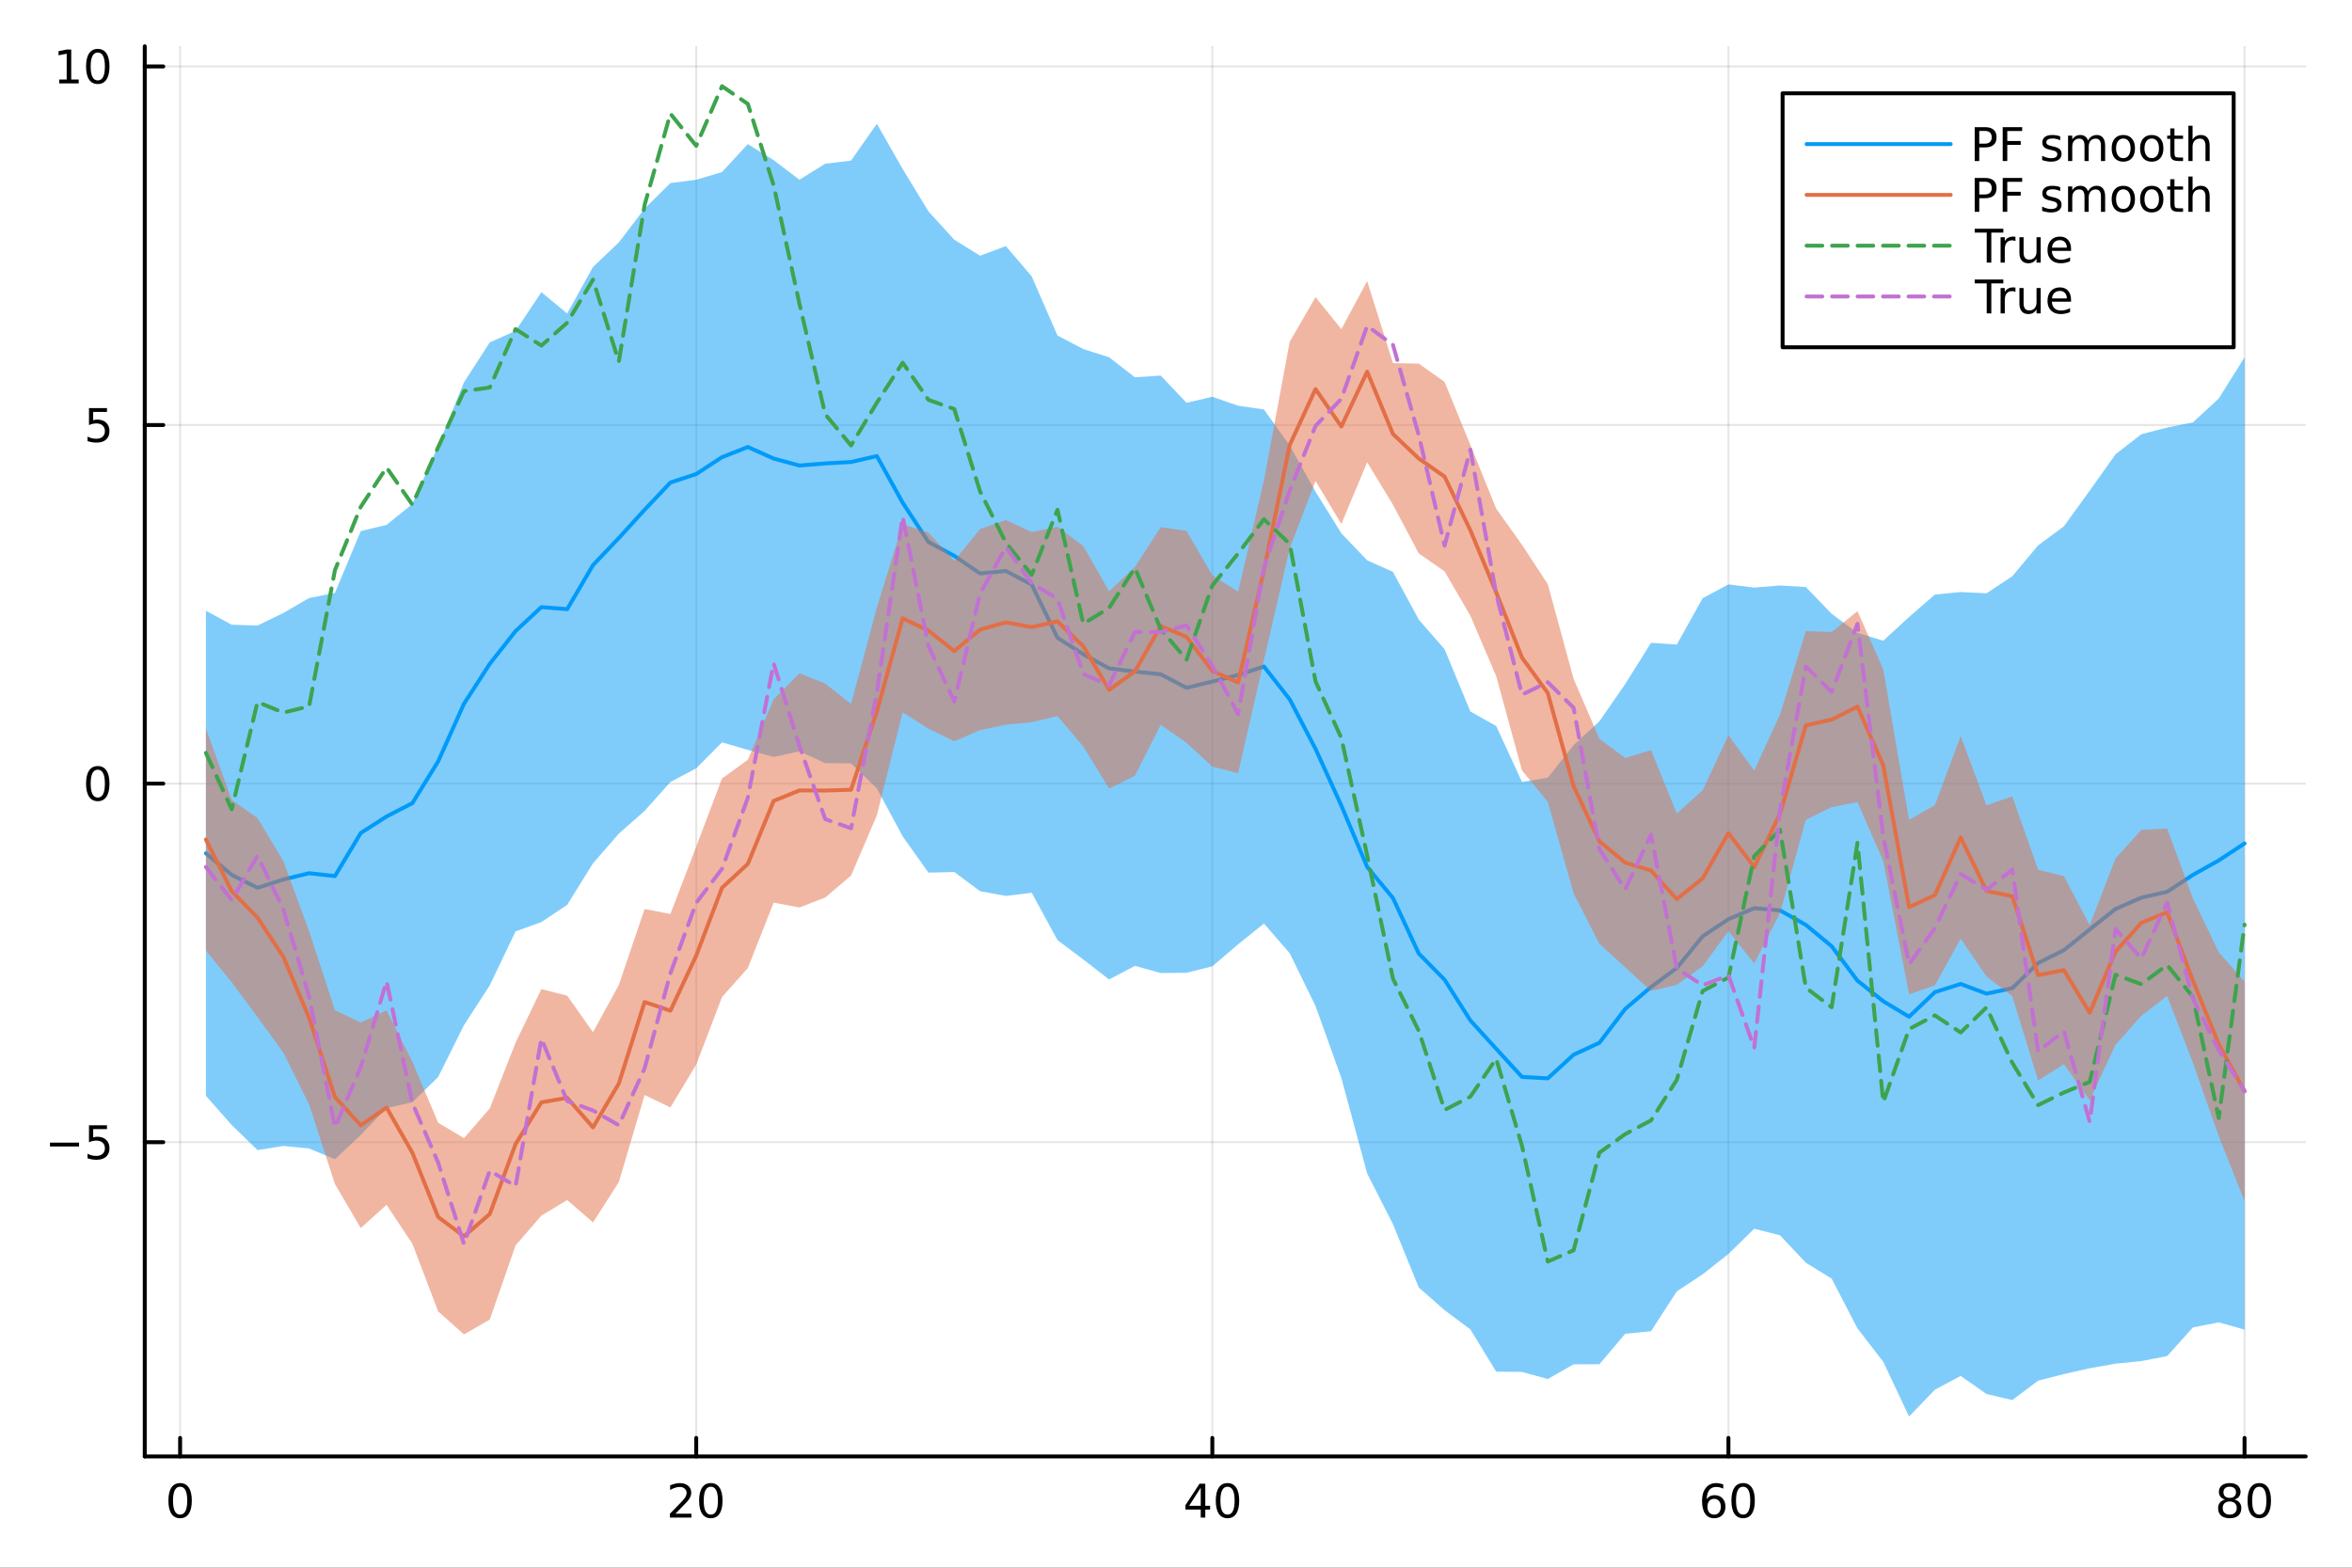 <?xml version="1.0" encoding="utf-8"?>
<svg xmlns="http://www.w3.org/2000/svg" xmlns:xlink="http://www.w3.org/1999/xlink" width="600" height="400" viewBox="0 0 2400 1600">
<rect x="0" y="0" width="2400" height="1600" fill="#333333" stroke="none"/>
<defs>
  <clipPath id="clip170">
    <rect x="0" y="0" width="2400" height="1600"/>
  </clipPath>
</defs>
<path clip-path="url(#clip170)" d="M0 1600 L2400 1600 L2400 0 L0 0  Z" fill="#ffffff" fill-rule="evenodd" fill-opacity="1"/>
<defs>
  <clipPath id="clip171">
    <rect x="480" y="0" width="1681" height="1600"/>
  </clipPath>
</defs>
<path clip-path="url(#clip170)" d="M147.709 1486.45 L2352.76 1486.45 L2352.76 47.244 L147.709 47.244  Z" fill="#ffffff" fill-rule="evenodd" fill-opacity="1"/>
<defs>
  <clipPath id="clip172">
    <rect x="147" y="47" width="2206" height="1440"/>
  </clipPath>
</defs>
<polyline clip-path="url(#clip172)" style="stroke:#000000; stroke-linecap:round; stroke-linejoin:round; stroke-width:2; stroke-opacity:0.1; fill:none" points="183.784,1486.45 183.784,47.244 "/>
<polyline clip-path="url(#clip172)" style="stroke:#000000; stroke-linecap:round; stroke-linejoin:round; stroke-width:2; stroke-opacity:0.1; fill:none" points="710.425,1486.45 710.425,47.244 "/>
<polyline clip-path="url(#clip172)" style="stroke:#000000; stroke-linecap:round; stroke-linejoin:round; stroke-width:2; stroke-opacity:0.1; fill:none" points="1237.07,1486.45 1237.07,47.244 "/>
<polyline clip-path="url(#clip172)" style="stroke:#000000; stroke-linecap:round; stroke-linejoin:round; stroke-width:2; stroke-opacity:0.1; fill:none" points="1763.71,1486.45 1763.71,47.244 "/>
<polyline clip-path="url(#clip172)" style="stroke:#000000; stroke-linecap:round; stroke-linejoin:round; stroke-width:2; stroke-opacity:0.1; fill:none" points="2290.35,1486.45 2290.35,47.244 "/>
<polyline clip-path="url(#clip170)" style="stroke:#000000; stroke-linecap:round; stroke-linejoin:round; stroke-width:4; stroke-opacity:1; fill:none" points="147.709,1486.45 2352.76,1486.45 "/>
<polyline clip-path="url(#clip170)" style="stroke:#000000; stroke-linecap:round; stroke-linejoin:round; stroke-width:4; stroke-opacity:1; fill:none" points="183.784,1486.45 183.784,1467.55 "/>
<polyline clip-path="url(#clip170)" style="stroke:#000000; stroke-linecap:round; stroke-linejoin:round; stroke-width:4; stroke-opacity:1; fill:none" points="710.425,1486.45 710.425,1467.55 "/>
<polyline clip-path="url(#clip170)" style="stroke:#000000; stroke-linecap:round; stroke-linejoin:round; stroke-width:4; stroke-opacity:1; fill:none" points="1237.07,1486.45 1237.07,1467.55 "/>
<polyline clip-path="url(#clip170)" style="stroke:#000000; stroke-linecap:round; stroke-linejoin:round; stroke-width:4; stroke-opacity:1; fill:none" points="1763.71,1486.45 1763.71,1467.55 "/>
<polyline clip-path="url(#clip170)" style="stroke:#000000; stroke-linecap:round; stroke-linejoin:round; stroke-width:4; stroke-opacity:1; fill:none" points="2290.35,1486.45 2290.35,1467.55 "/>
<path clip-path="url(#clip170)" d="M183.784 1517.37 Q180.173 1517.37 178.345 1520.93 Q176.539 1524.47 176.539 1531.6 Q176.539 1538.71 178.345 1542.27 Q180.173 1545.82 183.784 1545.82 Q187.419 1545.82 189.224 1542.27 Q191.053 1538.71 191.053 1531.6 Q191.053 1524.47 189.224 1520.93 Q187.419 1517.37 183.784 1517.37 M183.784 1513.66 Q189.594 1513.66 192.65 1518.27 Q195.729 1522.85 195.729 1531.6 Q195.729 1540.33 192.65 1544.94 Q189.594 1549.52 183.784 1549.52 Q177.974 1549.52 174.895 1544.94 Q171.84 1540.33 171.84 1531.6 Q171.84 1522.85 174.895 1518.27 Q177.974 1513.66 183.784 1513.66 Z" fill="#000000" fill-rule="nonzero" fill-opacity="1" /><path clip-path="url(#clip170)" d="M689.199 1544.91 L705.518 1544.91 L705.518 1548.85 L683.574 1548.85 L683.574 1544.91 Q686.236 1542.16 690.819 1537.53 Q695.426 1532.88 696.606 1531.53 Q698.851 1529.01 699.731 1527.27 Q700.634 1525.51 700.634 1523.82 Q700.634 1521.07 698.689 1519.33 Q696.768 1517.6 693.666 1517.6 Q691.467 1517.6 689.014 1518.36 Q686.583 1519.13 683.805 1520.68 L683.805 1515.95 Q686.629 1514.82 689.083 1514.24 Q691.537 1513.66 693.574 1513.66 Q698.944 1513.66 702.138 1516.35 Q705.333 1519.03 705.333 1523.52 Q705.333 1525.65 704.523 1527.57 Q703.736 1529.47 701.629 1532.07 Q701.051 1532.74 697.949 1535.95 Q694.847 1539.15 689.199 1544.91 Z" fill="#000000" fill-rule="nonzero" fill-opacity="1" /><path clip-path="url(#clip170)" d="M725.333 1517.37 Q721.722 1517.37 719.893 1520.93 Q718.087 1524.47 718.087 1531.6 Q718.087 1538.71 719.893 1542.27 Q721.722 1545.82 725.333 1545.82 Q728.967 1545.82 730.773 1542.27 Q732.601 1538.71 732.601 1531.6 Q732.601 1524.47 730.773 1520.93 Q728.967 1517.37 725.333 1517.37 M725.333 1513.66 Q731.143 1513.66 734.198 1518.27 Q737.277 1522.85 737.277 1531.6 Q737.277 1540.33 734.198 1544.94 Q731.143 1549.52 725.333 1549.52 Q719.523 1549.52 716.444 1544.94 Q713.388 1540.33 713.388 1531.6 Q713.388 1522.85 716.444 1518.27 Q719.523 1513.66 725.333 1513.66 Z" fill="#000000" fill-rule="nonzero" fill-opacity="1" /><path clip-path="url(#clip170)" d="M1225.24 1518.36 L1213.43 1536.81 L1225.24 1536.81 L1225.24 1518.36 M1224.01 1514.29 L1229.89 1514.29 L1229.89 1536.81 L1234.82 1536.81 L1234.82 1540.7 L1229.89 1540.7 L1229.89 1548.85 L1225.24 1548.85 L1225.24 1540.7 L1209.64 1540.7 L1209.64 1536.19 L1224.01 1514.29 Z" fill="#000000" fill-rule="nonzero" fill-opacity="1" /><path clip-path="url(#clip170)" d="M1252.55 1517.37 Q1248.94 1517.37 1247.11 1520.93 Q1245.31 1524.47 1245.31 1531.6 Q1245.31 1538.71 1247.11 1542.27 Q1248.94 1545.82 1252.55 1545.82 Q1256.19 1545.82 1257.99 1542.27 Q1259.82 1538.71 1259.82 1531.6 Q1259.82 1524.47 1257.99 1520.93 Q1256.19 1517.37 1252.55 1517.37 M1252.55 1513.66 Q1258.36 1513.66 1261.42 1518.27 Q1264.5 1522.85 1264.5 1531.6 Q1264.5 1540.33 1261.42 1544.94 Q1258.36 1549.52 1252.55 1549.52 Q1246.74 1549.52 1243.66 1544.94 Q1240.61 1540.33 1240.61 1531.6 Q1240.61 1522.85 1243.66 1518.27 Q1246.74 1513.66 1252.55 1513.66 Z" fill="#000000" fill-rule="nonzero" fill-opacity="1" /><path clip-path="url(#clip170)" d="M1749.11 1529.7 Q1745.96 1529.7 1744.11 1531.86 Q1742.28 1534.01 1742.28 1537.76 Q1742.28 1541.49 1744.11 1543.66 Q1745.96 1545.82 1749.11 1545.82 Q1752.26 1545.82 1754.09 1543.66 Q1755.94 1541.49 1755.94 1537.76 Q1755.94 1534.01 1754.09 1531.86 Q1752.26 1529.7 1749.11 1529.7 M1758.4 1515.05 L1758.4 1519.31 Q1756.64 1518.48 1754.83 1518.04 Q1753.05 1517.6 1751.29 1517.6 Q1746.66 1517.6 1744.21 1520.72 Q1741.78 1523.85 1741.43 1530.17 Q1742.79 1528.15 1744.85 1527.09 Q1746.91 1526 1749.39 1526 Q1754.6 1526 1757.61 1529.17 Q1760.64 1532.32 1760.64 1537.76 Q1760.64 1543.08 1757.49 1546.3 Q1754.34 1549.52 1749.11 1549.52 Q1743.12 1549.52 1739.95 1544.94 Q1736.78 1540.33 1736.78 1531.6 Q1736.78 1523.41 1740.66 1518.55 Q1744.55 1513.66 1751.1 1513.66 Q1752.86 1513.66 1754.65 1514.01 Q1756.45 1514.36 1758.4 1515.05 Z" fill="#000000" fill-rule="nonzero" fill-opacity="1" /><path clip-path="url(#clip170)" d="M1778.7 1517.37 Q1775.09 1517.37 1773.26 1520.93 Q1771.45 1524.47 1771.45 1531.6 Q1771.45 1538.71 1773.26 1542.27 Q1775.09 1545.82 1778.7 1545.82 Q1782.33 1545.82 1784.14 1542.27 Q1785.96 1538.71 1785.96 1531.6 Q1785.96 1524.47 1784.14 1520.93 Q1782.33 1517.37 1778.7 1517.37 M1778.7 1513.66 Q1784.51 1513.66 1787.56 1518.27 Q1790.64 1522.85 1790.64 1531.6 Q1790.64 1540.33 1787.56 1544.94 Q1784.51 1549.52 1778.7 1549.52 Q1772.89 1549.52 1769.81 1544.94 Q1766.75 1540.33 1766.75 1531.6 Q1766.75 1522.85 1769.81 1518.27 Q1772.89 1513.66 1778.7 1513.66 Z" fill="#000000" fill-rule="nonzero" fill-opacity="1" /><path clip-path="url(#clip170)" d="M2275.22 1532.44 Q2271.89 1532.44 2269.97 1534.22 Q2268.07 1536 2268.07 1539.13 Q2268.07 1542.25 2269.97 1544.03 Q2271.89 1545.82 2275.22 1545.82 Q2278.56 1545.82 2280.48 1544.03 Q2282.4 1542.23 2282.4 1539.13 Q2282.4 1536 2280.48 1534.22 Q2278.58 1532.44 2275.22 1532.44 M2270.55 1530.45 Q2267.54 1529.7 2265.85 1527.64 Q2264.18 1525.58 2264.18 1522.62 Q2264.18 1518.48 2267.12 1516.07 Q2270.08 1513.66 2275.22 1513.66 Q2280.38 1513.66 2283.32 1516.07 Q2286.26 1518.48 2286.26 1522.62 Q2286.26 1525.58 2284.57 1527.64 Q2282.91 1529.7 2279.92 1530.45 Q2283.3 1531.23 2285.18 1533.52 Q2287.07 1535.82 2287.07 1539.13 Q2287.07 1544.15 2283.99 1546.83 Q2280.94 1549.52 2275.22 1549.52 Q2269.5 1549.52 2266.43 1546.83 Q2263.37 1544.15 2263.37 1539.13 Q2263.37 1535.82 2265.27 1533.52 Q2267.17 1531.23 2270.55 1530.45 M2268.83 1523.06 Q2268.83 1525.75 2270.5 1527.25 Q2272.19 1528.76 2275.22 1528.76 Q2278.23 1528.76 2279.92 1527.25 Q2281.63 1525.75 2281.63 1523.06 Q2281.63 1520.38 2279.92 1518.87 Q2278.23 1517.37 2275.22 1517.37 Q2272.19 1517.37 2270.5 1518.87 Q2268.83 1520.38 2268.83 1523.06 Z" fill="#000000" fill-rule="nonzero" fill-opacity="1" /><path clip-path="url(#clip170)" d="M2305.38 1517.37 Q2301.77 1517.37 2299.94 1520.93 Q2298.14 1524.47 2298.14 1531.6 Q2298.14 1538.71 2299.94 1542.27 Q2301.77 1545.82 2305.38 1545.82 Q2309.02 1545.82 2310.82 1542.27 Q2312.65 1538.71 2312.65 1531.6 Q2312.65 1524.47 2310.82 1520.93 Q2309.02 1517.37 2305.38 1517.37 M2305.38 1513.66 Q2311.19 1513.66 2314.25 1518.27 Q2317.33 1522.85 2317.33 1531.6 Q2317.33 1540.33 2314.25 1544.94 Q2311.19 1549.52 2305.38 1549.52 Q2299.57 1549.52 2296.49 1544.94 Q2293.44 1540.33 2293.44 1531.6 Q2293.44 1522.85 2296.49 1518.27 Q2299.57 1513.66 2305.38 1513.66 Z" fill="#000000" fill-rule="nonzero" fill-opacity="1" /><polyline clip-path="url(#clip172)" style="stroke:#000000; stroke-linecap:round; stroke-linejoin:round; stroke-width:2; stroke-opacity:0.1; fill:none" points="147.709,1165.73 2352.76,1165.73 "/>
<polyline clip-path="url(#clip172)" style="stroke:#000000; stroke-linecap:round; stroke-linejoin:round; stroke-width:2; stroke-opacity:0.1; fill:none" points="147.709,799.757 2352.76,799.757 "/>
<polyline clip-path="url(#clip172)" style="stroke:#000000; stroke-linecap:round; stroke-linejoin:round; stroke-width:2; stroke-opacity:0.1; fill:none" points="147.709,433.787 2352.76,433.787 "/>
<polyline clip-path="url(#clip172)" style="stroke:#000000; stroke-linecap:round; stroke-linejoin:round; stroke-width:2; stroke-opacity:0.1; fill:none" points="147.709,67.817 2352.76,67.817 "/>
<polyline clip-path="url(#clip170)" style="stroke:#000000; stroke-linecap:round; stroke-linejoin:round; stroke-width:4; stroke-opacity:1; fill:none" points="147.709,1486.45 147.709,47.244 "/>
<polyline clip-path="url(#clip170)" style="stroke:#000000; stroke-linecap:round; stroke-linejoin:round; stroke-width:4; stroke-opacity:1; fill:none" points="147.709,1165.73 166.607,1165.73 "/>
<polyline clip-path="url(#clip170)" style="stroke:#000000; stroke-linecap:round; stroke-linejoin:round; stroke-width:4; stroke-opacity:1; fill:none" points="147.709,799.757 166.607,799.757 "/>
<polyline clip-path="url(#clip170)" style="stroke:#000000; stroke-linecap:round; stroke-linejoin:round; stroke-width:4; stroke-opacity:1; fill:none" points="147.709,433.787 166.607,433.787 "/>
<polyline clip-path="url(#clip170)" style="stroke:#000000; stroke-linecap:round; stroke-linejoin:round; stroke-width:4; stroke-opacity:1; fill:none" points="147.709,67.817 166.607,67.817 "/>
<path clip-path="url(#clip170)" d="M50.992 1166.18 L80.668 1166.18 L80.668 1170.11 L50.992 1170.11 L50.992 1166.18 Z" fill="#000000" fill-rule="nonzero" fill-opacity="1" /><path clip-path="url(#clip170)" d="M90.807 1148.45 L109.163 1148.45 L109.163 1152.38 L95.089 1152.38 L95.089 1160.85 Q96.108 1160.51 97.126 1160.35 Q98.145 1160.16 99.163 1160.16 Q104.95 1160.16 108.33 1163.33 Q111.709 1166.5 111.709 1171.92 Q111.709 1177.5 108.237 1180.6 Q104.765 1183.68 98.446 1183.68 Q96.27 1183.68 94.001 1183.31 Q91.756 1182.94 89.348 1182.2 L89.348 1177.5 Q91.432 1178.63 93.654 1179.19 Q95.876 1179.74 98.353 1179.74 Q102.358 1179.74 104.696 1177.64 Q107.033 1175.53 107.033 1171.92 Q107.033 1168.31 104.696 1166.2 Q102.358 1164.1 98.353 1164.1 Q96.478 1164.1 94.603 1164.51 Q92.751 1164.93 90.807 1165.81 L90.807 1148.45 Z" fill="#000000" fill-rule="nonzero" fill-opacity="1" /><path clip-path="url(#clip170)" d="M99.765 785.556 Q96.154 785.556 94.325 789.12 Q92.52 792.662 92.52 799.792 Q92.52 806.898 94.325 810.463 Q96.154 814.005 99.765 814.005 Q103.399 814.005 105.205 810.463 Q107.033 806.898 107.033 799.792 Q107.033 792.662 105.205 789.12 Q103.399 785.556 99.765 785.556 M99.765 781.852 Q105.575 781.852 108.631 786.458 Q111.709 791.042 111.709 799.792 Q111.709 808.518 108.631 813.125 Q105.575 817.708 99.765 817.708 Q93.955 817.708 90.876 813.125 Q87.821 808.518 87.821 799.792 Q87.821 791.042 90.876 786.458 Q93.955 781.852 99.765 781.852 Z" fill="#000000" fill-rule="nonzero" fill-opacity="1" /><path clip-path="url(#clip170)" d="M90.807 416.507 L109.163 416.507 L109.163 420.442 L95.089 420.442 L95.089 428.914 Q96.108 428.567 97.126 428.405 Q98.145 428.22 99.163 428.22 Q104.95 428.22 108.33 431.391 Q111.709 434.562 111.709 439.979 Q111.709 445.558 108.237 448.659 Q104.765 451.738 98.446 451.738 Q96.27 451.738 94.001 451.368 Q91.756 450.997 89.348 450.257 L89.348 445.558 Q91.432 446.692 93.654 447.247 Q95.876 447.803 98.353 447.803 Q102.358 447.803 104.696 445.696 Q107.033 443.59 107.033 439.979 Q107.033 436.368 104.696 434.261 Q102.358 432.155 98.353 432.155 Q96.478 432.155 94.603 432.572 Q92.751 432.988 90.807 433.868 L90.807 416.507 Z" fill="#000000" fill-rule="nonzero" fill-opacity="1" /><path clip-path="url(#clip170)" d="M60.413 81.162 L68.052 81.162 L68.052 54.796 L59.742 56.462 L59.742 52.203 L68.006 50.537 L72.682 50.537 L72.682 81.162 L80.321 81.162 L80.321 85.097 L60.413 85.097 L60.413 81.162 Z" fill="#000000" fill-rule="nonzero" fill-opacity="1" /><path clip-path="url(#clip170)" d="M99.765 53.615 Q96.154 53.615 94.325 57.18 Q92.52 60.722 92.52 67.851 Q92.52 74.958 94.325 78.523 Q96.154 82.064 99.765 82.064 Q103.399 82.064 105.205 78.523 Q107.033 74.958 107.033 67.851 Q107.033 60.722 105.205 57.18 Q103.399 53.615 99.765 53.615 M99.765 49.912 Q105.575 49.912 108.631 54.518 Q111.709 59.101 111.709 67.851 Q111.709 76.578 108.631 81.185 Q105.575 85.768 99.765 85.768 Q93.955 85.768 90.876 81.185 Q87.821 76.578 87.821 67.851 Q87.821 59.101 90.876 54.518 Q93.955 49.912 99.765 49.912 Z" fill="#000000" fill-rule="nonzero" fill-opacity="1" /><path clip-path="url(#clip172)" d="M210.116 1118.42 L236.448 1148.24 L262.78 1173.8 L289.113 1169.6 L315.445 1172.14 L341.777 1183.18 L368.109 1158.35 L394.441 1130.93 L420.773 1125.02 L447.105 1099.2 L473.437 1046.33 L499.769 1005.61 L526.101 950.554 L552.433 941.087 L578.765 923.491 L605.097 881.084 L631.429 850.856 L657.761 827.619 L684.093 798.141 L710.425 784.12 L736.758 757.67 L763.09 765.349 L789.422 772.566 L815.754 766.826 L842.086 778.881 L868.418 779.131 L894.75 804.615 L921.082 853.634 L947.414 890.625 L973.746 889.985 L1000.08 909.569 L1026.41 914.383 L1052.74 911.16 L1079.07 959.459 L1105.41 979.293 L1131.74 999.661 L1158.07 985.784 L1184.4 993.071 L1210.73 992.855 L1237.07 986.246 L1263.4 963.741 L1289.73 942.573 L1316.06 972.877 L1342.39 1026.82 L1368.73 1100.23 L1395.06 1197.66 L1421.39 1249.4 L1447.72 1314.02 L1474.06 1337.18 L1500.39 1356.81 L1526.72 1399.89 L1553.05 1400.21 L1579.38 1407.44 L1605.72 1392.45 L1632.05 1392.33 L1658.38 1361.25 L1684.71 1358.69 L1711.04 1317.99 L1737.38 1300.58 L1763.71 1279.78 L1790.04 1254.07 L1816.37 1260.78 L1842.7 1288.75 L1869.04 1304.99 L1895.37 1355.79 L1921.7 1389.85 L1948.03 1445.72 L1974.36 1418.35 L2000.7 1404.27 L2027.03 1422.75 L2053.36 1428.93 L2079.69 1409.1 L2106.02 1402.41 L2132.36 1396.45 L2158.69 1391.8 L2185.02 1389.14 L2211.35 1384.05 L2237.68 1354.77 L2264.02 1349.62 L2290.35 1356.96 L2290.35 364.72 L2264.02 406.724 L2237.68 431.063 L2211.35 436.364 L2185.02 443.177 L2158.69 463.649 L2132.36 500.755 L2106.02 537.149 L2079.69 556.647 L2053.36 588.133 L2027.03 605.539 L2000.7 604.228 L1974.36 606.833 L1948.03 629.711 L1921.7 653.937 L1895.37 645.903 L1869.04 626.477 L1842.7 599.134 L1816.37 597.547 L1790.04 599.723 L1763.71 596.47 L1737.38 610.572 L1711.04 657.825 L1684.71 656.069 L1658.38 698.134 L1632.05 736.194 L1605.72 760.474 L1579.38 793.703 L1553.05 798.052 L1526.72 740.976 L1500.39 726.174 L1474.06 662.642 L1447.72 632.363 L1421.39 583.684 L1395.06 571.87 L1368.73 544.288 L1342.39 501.883 L1316.06 454.729 L1289.73 417.909 L1263.4 414.105 L1237.07 404.905 L1210.73 411.094 L1184.4 383.327 L1158.07 385.059 L1131.74 364.638 L1105.41 356.261 L1079.07 342.428 L1052.74 282.038 L1026.41 251.178 L1000.08 261.003 L973.746 244.665 L947.414 215.78 L921.082 172.458 L894.75 126.339 L868.418 163.913 L842.086 167.078 L815.754 183.398 L789.422 163.441 L763.09 147.098 L736.758 175.572 L710.425 183.454 L684.093 186.818 L657.761 212.913 L631.429 247.43 L605.097 272.502 L578.765 319.949 L552.433 298.166 L526.101 337.623 L499.769 349.462 L473.437 390.209 L447.105 454.929 L420.773 514.419 L394.441 535.701 L368.109 542.036 L341.777 605.102 L315.445 610.315 L289.113 625.623 L262.78 638.422 L236.448 637.617 L210.116 623.338  Z" fill="#009af9" fill-rule="evenodd" fill-opacity="0.5"/>
<polyline clip-path="url(#clip172)" style="stroke:#009af9; stroke-linecap:round; stroke-linejoin:round; stroke-width:4; stroke-opacity:1; fill:none" points="210.116,870.877 236.448,892.927 262.78,906.109 289.113,897.61 315.445,891.229 341.777,894.14 368.109,850.191 394.441,833.316 420.773,819.721 447.105,777.064 473.437,718.271 499.769,677.535 526.101,644.088 552.433,619.627 578.765,621.72 605.097,576.793 631.429,549.143 657.761,520.266 684.093,492.48 710.425,483.787 736.758,466.621 763.09,456.223 789.422,468.003 815.754,475.112 842.086,472.98 868.418,471.522 894.75,465.477 921.082,513.046 947.414,553.202 973.746,567.325 1000.08,585.286 1026.41,582.78 1052.74,596.599 1079.07,650.944 1105.41,667.777 1131.74,682.15 1158.07,685.422 1184.4,688.199 1210.73,701.974 1237.07,695.576 1263.4,688.923 1289.73,680.241 1316.06,713.803 1342.39,764.352 1368.73,822.258 1395.06,884.764 1421.39,916.544 1447.72,973.191 1474.06,999.91 1500.39,1041.49 1526.72,1070.43 1553.05,1099.13 1579.38,1100.57 1605.72,1076.46 1632.05,1064.26 1658.38,1029.69 1684.71,1007.38 1711.04,987.908 1737.38,955.574 1763.71,938.124 1790.04,926.896 1816.37,929.166 1842.7,943.941 1869.04,965.732 1895.37,1000.85 1921.7,1021.89 1948.03,1037.71 1974.36,1012.59 2000.7,1004.25 2027.03,1014.14 2053.36,1008.53 2079.69,982.873 2106.02,969.781 2132.36,948.603 2158.69,927.724 2185.02,916.158 2211.35,910.205 2237.68,892.914 2264.02,878.171 2290.35,860.842 "/>
<path clip-path="url(#clip172)" d="M210.116 970.197 L236.448 1002.52 L262.78 1038.08 L289.113 1074.32 L315.445 1127.28 L341.777 1208.49 L368.109 1253.35 L394.441 1229.65 L420.773 1269.35 L447.105 1338.43 L473.437 1361.91 L499.769 1346.75 L526.101 1271.05 L552.433 1240.66 L578.765 1224.77 L605.097 1247.63 L631.429 1206.53 L657.761 1117.59 L684.093 1130.24 L710.425 1086.55 L736.758 1017.6 L763.09 988.006 L789.422 921.244 L815.754 926.186 L842.086 915.975 L868.418 893.618 L894.75 832.136 L921.082 727.054 L947.414 743.702 L973.746 756.602 L1000.08 745.151 L1026.41 739.599 L1052.74 737.137 L1079.07 730.821 L1105.41 761.931 L1131.74 804.777 L1158.07 791.776 L1184.4 739.776 L1210.73 758.139 L1237.07 782.43 L1263.4 789.196 L1289.73 673.98 L1316.06 559.642 L1342.39 490.92 L1368.73 534.774 L1395.06 471.761 L1421.39 515.18 L1447.72 564.853 L1474.06 583.127 L1500.39 628.472 L1526.72 690.042 L1553.05 786.323 L1579.38 818.471 L1605.72 911.803 L1632.05 963.323 L1658.38 987.262 L1684.71 1011.38 L1711.04 1005.13 L1737.38 986.29 L1763.71 950.296 L1790.04 983.415 L1816.37 931.834 L1842.7 836.644 L1869.04 823.784 L1895.37 818.589 L1921.7 879.031 L1948.03 1014.74 L1974.36 1005.68 L2000.7 958.067 L2027.03 996.637 L2053.36 1016.76 L2079.69 1102.74 L2106.02 1086.12 L2132.36 1123.04 L2158.69 1066.38 L2185.02 1036.76 L2211.35 1016.46 L2237.68 1084.77 L2264.02 1159.65 L2290.35 1225.73 L2290.35 1001.83 L2264.02 971.818 L2237.68 916.955 L2211.35 845.522 L2185.02 846.965 L2158.69 876.131 L2132.36 944.275 L2106.02 894.179 L2079.69 887.628 L2053.36 812.725 L2027.03 821.913 L2000.7 751.287 L1974.36 821.634 L1948.03 836.795 L1921.7 683.106 L1895.37 623.786 L1869.04 645.042 L1842.7 644.058 L1816.37 729.107 L1790.04 786.466 L1763.71 750.382 L1737.38 806.526 L1711.04 830.275 L1684.71 765.511 L1658.38 773.67 L1632.05 754.003 L1605.72 692.874 L1579.38 596.255 L1553.05 556.046 L1526.72 519.071 L1500.39 454.125 L1474.06 389.786 L1447.72 371.078 L1421.39 370.644 L1395.06 286.874 L1368.73 335.966 L1342.39 303.272 L1316.06 348.681 L1289.73 490.216 L1263.4 603.848 L1237.07 587.155 L1210.73 541.838 L1184.4 538.035 L1158.07 578.684 L1131.74 603.402 L1105.41 557.352 L1079.07 537.562 L1052.74 542.96 L1026.41 530.742 L1000.08 540.013 L973.746 572.331 L947.414 543.65 L921.082 535.039 L894.75 619.929 L868.418 718.454 L842.086 697.664 L815.754 687.248 L789.422 713.649 L763.09 775.462 L736.758 794.532 L710.425 864.059 L684.093 932.819 L657.761 927.775 L631.429 1005.31 L605.097 1053.49 L578.765 1016.22 L552.433 1009.44 L526.101 1064.18 L499.769 1131.22 L473.437 1161.62 L447.105 1145.85 L420.773 1083.57 L394.441 1031.15 L368.109 1043.56 L341.777 1031.01 L315.445 950.393 L289.113 878.76 L262.78 834.897 L236.448 816.437 L210.116 743.457  Z" fill="#e26f46" fill-rule="evenodd" fill-opacity="0.5"/>
<polyline clip-path="url(#clip172)" style="stroke:#e26f46; stroke-linecap:round; stroke-linejoin:round; stroke-width:4; stroke-opacity:1; fill:none" points="210.116,856.827 236.448,909.477 262.78,936.489 289.113,976.539 315.445,1038.84 341.777,1119.75 368.109,1148.45 394.441,1130.4 420.773,1176.46 447.105,1242.14 473.437,1261.77 499.769,1238.99 526.101,1167.61 552.433,1125.05 578.765,1120.49 605.097,1150.56 631.429,1105.92 657.761,1022.68 684.093,1031.53 710.425,975.305 736.758,906.065 763.09,881.734 789.422,817.447 815.754,806.717 842.086,806.819 868.418,806.036 894.75,726.033 921.082,631.046 947.414,643.676 973.746,664.466 1000.08,642.582 1026.41,635.171 1052.74,640.048 1079.07,634.191 1105.41,659.641 1131.74,704.089 1158.07,685.23 1184.4,638.905 1210.73,649.989 1237.07,684.792 1263.4,696.522 1289.73,582.098 1316.06,454.161 1342.39,397.096 1368.73,435.37 1395.06,379.318 1421.39,442.912 1447.72,467.966 1474.06,486.457 1500.39,541.299 1526.72,604.556 1553.05,671.184 1579.38,707.363 1605.72,802.339 1632.05,858.663 1658.38,880.466 1684.71,888.444 1711.04,917.702 1737.38,896.408 1763.71,850.339 1790.04,884.941 1816.37,830.47 1842.7,740.351 1869.04,734.413 1895.37,721.187 1921.7,781.068 1948.03,925.77 1974.36,913.655 2000.7,854.677 2027.03,909.275 2053.36,914.744 2079.69,995.184 2106.02,990.147 2132.36,1033.66 2158.69,971.254 2185.02,941.861 2211.35,930.991 2237.68,1000.86 2264.02,1065.73 2290.35,1113.78 "/>
<polyline clip-path="url(#clip172)" style="stroke:#3da44d; stroke-linecap:round; stroke-linejoin:round; stroke-width:4; stroke-opacity:1; fill:none" stroke-dasharray="16, 10" points="210.116,768.416 236.448,825.974 262.78,716.442 289.113,727.346 315.445,720.855 341.777,581.879 368.109,517.295 394.441,477.114 420.773,515.062 447.105,456.405 473.437,399.266 499.769,395.486 526.101,335.853 552.433,352.72 578.765,329.341 605.097,285.436 631.429,369.032 657.761,209.167 684.093,116.022 710.425,148.826 736.758,87.976 763.09,106.055 789.422,189.105 815.754,309.992 842.086,422.864 868.418,454.654 894.75,411.012 921.082,370.157 947.414,408.092 973.746,417.448 1000.08,501.536 1026.41,553.857 1052.74,586.738 1079.07,520.266 1105.41,636.696 1131.74,620.381 1158.07,579.609 1184.4,642.061 1210.73,673.227 1237.07,597.505 1263.4,564.891 1289.73,529.993 1316.06,555.148 1342.39,695.52 1368.73,753.26 1395.06,872.996 1421.39,998.817 1447.72,1052.12 1474.06,1132.89 1500.39,1119.23 1526.72,1080.56 1553.05,1169.46 1579.38,1287.57 1605.72,1276.05 1632.05,1176.43 1658.38,1157.49 1684.71,1143.51 1711.04,1102.06 1737.38,1011.47 1763.71,997.658 1790.04,873.842 1816.37,846.849 1842.7,1008.08 1869.04,1027.99 1895.37,860.224 1921.7,1124.92 1948.03,1050.31 1974.36,1036.34 2000.7,1053.78 2027.03,1028.15 2053.36,1084.73 2079.69,1127.9 2106.02,1115.04 2132.36,1104.14 2158.69,994.787 2185.02,1004.43 2211.35,984.929 2237.68,1017.45 2264.02,1141.15 2290.35,943.701 "/>
<polyline clip-path="url(#clip172)" style="stroke:#c271d2; stroke-linecap:round; stroke-linejoin:round; stroke-width:4; stroke-opacity:1; fill:none" stroke-dasharray="16, 10" points="210.116,884.913 236.448,918.703 262.78,873.53 289.113,927.963 315.445,1017.12 341.777,1150.56 368.109,1089.15 394.441,1001.53 420.773,1125.7 447.105,1186.62 473.437,1269.67 499.769,1194.79 526.101,1210.58 552.433,1060.04 578.765,1123.72 605.097,1133.34 631.429,1148.41 657.761,1090.32 684.093,993.319 710.425,921.438 736.758,886.689 763.09,814.18 789.422,676.989 815.754,761.259 842.086,836.025 868.418,845.352 894.75,706.943 921.082,527.286 947.414,659.196 973.746,715.979 1000.08,605.849 1026.41,558.328 1052.74,595.127 1079.07,611.112 1105.41,687.93 1131.74,699.508 1158.07,644.946 1184.4,645.083 1210.73,638.336 1237.07,679.561 1263.4,728.826 1289.73,579.068 1316.06,500.684 1342.39,434.675 1368.73,407.021 1395.06,332.626 1421.39,351.944 1447.72,444.18 1474.06,556.902 1500.39,458.861 1526.72,606.231 1553.05,709.035 1579.38,696.273 1605.72,722.407 1632.05,866.625 1658.38,907.688 1684.71,851.883 1711.04,988.356 1737.38,1005.61 1763.71,995.426 1790.04,1069.46 1816.37,826.562 1842.7,680.266 1869.04,706.188 1895.37,636.72 1921.7,853.891 1948.03,984.109 1974.36,947.31 2000.7,892.015 2027.03,908.075 2053.36,887.71 2079.69,1073.01 2106.02,1052.44 2132.36,1144.91 2158.69,948.047 2185.02,978.261 2211.35,921.268 2237.68,1019.13 2264.02,1071.76 2290.35,1113.6 "/>
<path clip-path="url(#clip170)" d="M1818.98 354.418 L2279.25 354.418 L2279.25 95.218 L1818.98 95.218  Z" fill="#ffffff" fill-rule="evenodd" fill-opacity="1"/>
<polyline clip-path="url(#clip170)" style="stroke:#000000; stroke-linecap:round; stroke-linejoin:round; stroke-width:4; stroke-opacity:1; fill:none" points="1818.98,354.418 2279.25,354.418 2279.25,95.218 1818.98,95.218 1818.98,354.418 "/>
<polyline clip-path="url(#clip170)" style="stroke:#009af9; stroke-linecap:round; stroke-linejoin:round; stroke-width:4; stroke-opacity:1; fill:none" points="1843.48,147.058 1990.49,147.058 "/>
<path clip-path="url(#clip170)" d="M2019.66 133.62 L2019.66 146.606 L2025.54 146.606 Q2028.81 146.606 2030.59 144.916 Q2032.37 143.227 2032.37 140.102 Q2032.37 137 2030.59 135.31 Q2028.81 133.62 2025.54 133.62 L2019.66 133.62 M2014.99 129.778 L2025.54 129.778 Q2031.35 129.778 2034.32 132.416 Q2037.3 135.032 2037.3 140.102 Q2037.3 145.217 2034.32 147.833 Q2031.35 150.449 2025.54 150.449 L2019.66 150.449 L2019.66 164.338 L2014.99 164.338 L2014.99 129.778 Z" fill="#000000" fill-rule="nonzero" fill-opacity="1" /><path clip-path="url(#clip170)" d="M2043.57 129.778 L2063.44 129.778 L2063.44 133.713 L2048.25 133.713 L2048.25 143.898 L2061.95 143.898 L2061.95 147.833 L2048.25 147.833 L2048.25 164.338 L2043.57 164.338 L2043.57 129.778 Z" fill="#000000" fill-rule="nonzero" fill-opacity="1" /><path clip-path="url(#clip170)" d="M2102.25 139.176 L2102.25 143.203 Q2100.45 142.277 2098.5 141.815 Q2096.56 141.352 2094.48 141.352 Q2091.31 141.352 2089.71 142.324 Q2088.13 143.296 2088.13 145.24 Q2088.13 146.722 2089.27 147.578 Q2090.4 148.412 2093.83 149.176 L2095.29 149.5 Q2099.82 150.472 2101.72 152.254 Q2103.64 154.014 2103.64 157.185 Q2103.64 160.796 2100.77 162.902 Q2097.93 165.009 2092.93 165.009 Q2090.84 165.009 2088.57 164.592 Q2086.33 164.199 2083.83 163.388 L2083.83 158.99 Q2086.19 160.217 2088.48 160.842 Q2090.77 161.444 2093.02 161.444 Q2096.03 161.444 2097.65 160.426 Q2099.27 159.384 2099.27 157.509 Q2099.27 155.773 2098.09 154.847 Q2096.93 153.921 2092.97 153.064 L2091.49 152.717 Q2087.53 151.884 2085.77 150.171 Q2084.01 148.435 2084.01 145.426 Q2084.01 141.768 2086.61 139.778 Q2089.2 137.787 2093.97 137.787 Q2096.33 137.787 2098.41 138.134 Q2100.5 138.481 2102.25 139.176 Z" fill="#000000" fill-rule="nonzero" fill-opacity="1" /><path clip-path="url(#clip170)" d="M2130.61 143.389 Q2132.21 140.518 2134.43 139.153 Q2136.65 137.787 2139.66 137.787 Q2143.71 137.787 2145.91 140.634 Q2148.11 143.458 2148.11 148.689 L2148.11 164.338 L2143.83 164.338 L2143.83 148.828 Q2143.83 145.102 2142.51 143.296 Q2141.19 141.49 2138.48 141.49 Q2135.17 141.49 2133.25 143.69 Q2131.33 145.889 2131.33 149.685 L2131.33 164.338 L2127.05 164.338 L2127.05 148.828 Q2127.05 145.078 2125.73 143.296 Q2124.41 141.49 2121.65 141.49 Q2118.39 141.49 2116.47 143.713 Q2114.55 145.912 2114.55 149.685 L2114.55 164.338 L2110.26 164.338 L2110.26 138.412 L2114.55 138.412 L2114.55 142.44 Q2116 140.055 2118.04 138.921 Q2120.08 137.787 2122.88 137.787 Q2125.7 137.787 2127.67 139.222 Q2129.66 140.657 2130.61 143.389 Z" fill="#000000" fill-rule="nonzero" fill-opacity="1" /><path clip-path="url(#clip170)" d="M2166.65 141.398 Q2163.23 141.398 2161.24 144.083 Q2159.25 146.745 2159.25 151.398 Q2159.25 156.051 2161.21 158.736 Q2163.2 161.398 2166.65 161.398 Q2170.06 161.398 2172.05 158.713 Q2174.04 156.027 2174.04 151.398 Q2174.04 146.791 2172.05 144.106 Q2170.06 141.398 2166.65 141.398 M2166.65 137.787 Q2172.21 137.787 2175.38 141.398 Q2178.55 145.009 2178.55 151.398 Q2178.55 157.764 2175.38 161.398 Q2172.21 165.009 2166.65 165.009 Q2161.07 165.009 2157.9 161.398 Q2154.75 157.764 2154.75 151.398 Q2154.75 145.009 2157.9 141.398 Q2161.07 137.787 2166.65 137.787 Z" fill="#000000" fill-rule="nonzero" fill-opacity="1" /><path clip-path="url(#clip170)" d="M2195.66 141.398 Q2192.23 141.398 2190.24 144.083 Q2188.25 146.745 2188.25 151.398 Q2188.25 156.051 2190.22 158.736 Q2192.21 161.398 2195.66 161.398 Q2199.06 161.398 2201.05 158.713 Q2203.04 156.027 2203.04 151.398 Q2203.04 146.791 2201.05 144.106 Q2199.06 141.398 2195.66 141.398 M2195.66 137.787 Q2201.21 137.787 2204.38 141.398 Q2207.56 145.009 2207.56 151.398 Q2207.56 157.764 2204.38 161.398 Q2201.21 165.009 2195.66 165.009 Q2190.08 165.009 2186.91 161.398 Q2183.76 157.764 2183.76 151.398 Q2183.76 145.009 2186.91 141.398 Q2190.08 137.787 2195.66 137.787 Z" fill="#000000" fill-rule="nonzero" fill-opacity="1" /><path clip-path="url(#clip170)" d="M2218.83 131.051 L2218.83 138.412 L2227.6 138.412 L2227.6 141.722 L2218.83 141.722 L2218.83 155.796 Q2218.83 158.967 2219.68 159.87 Q2220.56 160.773 2223.23 160.773 L2227.6 160.773 L2227.6 164.338 L2223.23 164.338 Q2218.3 164.338 2216.42 162.509 Q2214.55 160.657 2214.55 155.796 L2214.55 141.722 L2211.42 141.722 L2211.42 138.412 L2214.55 138.412 L2214.55 131.051 L2218.83 131.051 Z" fill="#000000" fill-rule="nonzero" fill-opacity="1" /><path clip-path="url(#clip170)" d="M2254.75 148.689 L2254.75 164.338 L2250.49 164.338 L2250.49 148.828 Q2250.49 145.148 2249.06 143.319 Q2247.62 141.49 2244.75 141.49 Q2241.3 141.49 2239.31 143.69 Q2237.32 145.889 2237.32 149.685 L2237.32 164.338 L2233.04 164.338 L2233.04 128.319 L2237.32 128.319 L2237.32 142.44 Q2238.85 140.102 2240.91 138.944 Q2242.99 137.787 2245.7 137.787 Q2250.17 137.787 2252.46 140.565 Q2254.75 143.319 2254.75 148.689 Z" fill="#000000" fill-rule="nonzero" fill-opacity="1" /><polyline clip-path="url(#clip170)" style="stroke:#e26f46; stroke-linecap:round; stroke-linejoin:round; stroke-width:4; stroke-opacity:1; fill:none" points="1843.48,198.898 1990.49,198.898 "/>
<path clip-path="url(#clip170)" d="M2019.66 185.46 L2019.66 198.446 L2025.54 198.446 Q2028.81 198.446 2030.59 196.756 Q2032.37 195.067 2032.37 191.942 Q2032.37 188.84 2030.59 187.15 Q2028.81 185.46 2025.54 185.46 L2019.66 185.46 M2014.99 181.618 L2025.54 181.618 Q2031.35 181.618 2034.32 184.256 Q2037.3 186.872 2037.3 191.942 Q2037.3 197.057 2034.32 199.673 Q2031.35 202.289 2025.54 202.289 L2019.66 202.289 L2019.66 216.178 L2014.99 216.178 L2014.99 181.618 Z" fill="#000000" fill-rule="nonzero" fill-opacity="1" /><path clip-path="url(#clip170)" d="M2043.57 181.618 L2063.44 181.618 L2063.44 185.553 L2048.25 185.553 L2048.25 195.738 L2061.95 195.738 L2061.95 199.673 L2048.25 199.673 L2048.25 216.178 L2043.57 216.178 L2043.57 181.618 Z" fill="#000000" fill-rule="nonzero" fill-opacity="1" /><path clip-path="url(#clip170)" d="M2102.25 191.016 L2102.25 195.043 Q2100.45 194.117 2098.5 193.655 Q2096.56 193.192 2094.48 193.192 Q2091.31 193.192 2089.71 194.164 Q2088.13 195.136 2088.13 197.08 Q2088.13 198.562 2089.27 199.418 Q2090.4 200.252 2093.83 201.016 L2095.29 201.34 Q2099.82 202.312 2101.72 204.094 Q2103.64 205.854 2103.64 209.025 Q2103.64 212.636 2100.77 214.742 Q2097.93 216.849 2092.93 216.849 Q2090.84 216.849 2088.57 216.432 Q2086.33 216.039 2083.83 215.228 L2083.83 210.83 Q2086.19 212.057 2088.48 212.682 Q2090.77 213.284 2093.02 213.284 Q2096.03 213.284 2097.65 212.266 Q2099.27 211.224 2099.27 209.349 Q2099.27 207.613 2098.09 206.687 Q2096.93 205.761 2092.97 204.904 L2091.49 204.557 Q2087.53 203.724 2085.77 202.011 Q2084.01 200.275 2084.01 197.266 Q2084.01 193.608 2086.61 191.618 Q2089.2 189.627 2093.97 189.627 Q2096.33 189.627 2098.41 189.974 Q2100.5 190.321 2102.25 191.016 Z" fill="#000000" fill-rule="nonzero" fill-opacity="1" /><path clip-path="url(#clip170)" d="M2130.61 195.229 Q2132.21 192.358 2134.43 190.993 Q2136.65 189.627 2139.66 189.627 Q2143.71 189.627 2145.91 192.474 Q2148.11 195.298 2148.11 200.529 L2148.11 216.178 L2143.83 216.178 L2143.83 200.668 Q2143.83 196.942 2142.51 195.136 Q2141.19 193.33 2138.48 193.33 Q2135.17 193.33 2133.25 195.53 Q2131.33 197.729 2131.33 201.525 L2131.33 216.178 L2127.05 216.178 L2127.05 200.668 Q2127.05 196.918 2125.73 195.136 Q2124.41 193.33 2121.65 193.33 Q2118.39 193.33 2116.47 195.553 Q2114.55 197.752 2114.55 201.525 L2114.55 216.178 L2110.26 216.178 L2110.26 190.252 L2114.55 190.252 L2114.55 194.28 Q2116 191.895 2118.04 190.761 Q2120.08 189.627 2122.88 189.627 Q2125.7 189.627 2127.67 191.062 Q2129.66 192.497 2130.61 195.229 Z" fill="#000000" fill-rule="nonzero" fill-opacity="1" /><path clip-path="url(#clip170)" d="M2166.65 193.238 Q2163.23 193.238 2161.24 195.923 Q2159.25 198.585 2159.25 203.238 Q2159.25 207.891 2161.21 210.576 Q2163.2 213.238 2166.65 213.238 Q2170.06 213.238 2172.05 210.553 Q2174.04 207.867 2174.04 203.238 Q2174.04 198.631 2172.05 195.946 Q2170.06 193.238 2166.65 193.238 M2166.65 189.627 Q2172.21 189.627 2175.38 193.238 Q2178.55 196.849 2178.55 203.238 Q2178.55 209.604 2175.38 213.238 Q2172.21 216.849 2166.65 216.849 Q2161.07 216.849 2157.9 213.238 Q2154.75 209.604 2154.75 203.238 Q2154.75 196.849 2157.9 193.238 Q2161.07 189.627 2166.65 189.627 Z" fill="#000000" fill-rule="nonzero" fill-opacity="1" /><path clip-path="url(#clip170)" d="M2195.66 193.238 Q2192.23 193.238 2190.24 195.923 Q2188.25 198.585 2188.25 203.238 Q2188.25 207.891 2190.22 210.576 Q2192.21 213.238 2195.66 213.238 Q2199.06 213.238 2201.05 210.553 Q2203.04 207.867 2203.04 203.238 Q2203.04 198.631 2201.05 195.946 Q2199.06 193.238 2195.66 193.238 M2195.66 189.627 Q2201.21 189.627 2204.38 193.238 Q2207.56 196.849 2207.56 203.238 Q2207.56 209.604 2204.38 213.238 Q2201.21 216.849 2195.66 216.849 Q2190.08 216.849 2186.91 213.238 Q2183.76 209.604 2183.76 203.238 Q2183.76 196.849 2186.91 193.238 Q2190.08 189.627 2195.66 189.627 Z" fill="#000000" fill-rule="nonzero" fill-opacity="1" /><path clip-path="url(#clip170)" d="M2218.83 182.891 L2218.83 190.252 L2227.6 190.252 L2227.6 193.562 L2218.83 193.562 L2218.83 207.636 Q2218.83 210.807 2219.68 211.71 Q2220.56 212.613 2223.23 212.613 L2227.6 212.613 L2227.6 216.178 L2223.23 216.178 Q2218.3 216.178 2216.42 214.349 Q2214.55 212.497 2214.55 207.636 L2214.55 193.562 L2211.42 193.562 L2211.42 190.252 L2214.55 190.252 L2214.55 182.891 L2218.83 182.891 Z" fill="#000000" fill-rule="nonzero" fill-opacity="1" /><path clip-path="url(#clip170)" d="M2254.75 200.529 L2254.75 216.178 L2250.49 216.178 L2250.49 200.668 Q2250.49 196.988 2249.06 195.159 Q2247.62 193.33 2244.75 193.33 Q2241.3 193.33 2239.31 195.53 Q2237.32 197.729 2237.32 201.525 L2237.32 216.178 L2233.04 216.178 L2233.04 180.159 L2237.32 180.159 L2237.32 194.28 Q2238.85 191.942 2240.91 190.784 Q2242.99 189.627 2245.7 189.627 Q2250.17 189.627 2252.46 192.405 Q2254.75 195.159 2254.75 200.529 Z" fill="#000000" fill-rule="nonzero" fill-opacity="1" /><polyline clip-path="url(#clip170)" style="stroke:#3da44d; stroke-linecap:round; stroke-linejoin:round; stroke-width:4; stroke-opacity:1; fill:none" stroke-dasharray="16, 10" points="1843.48,250.738 1990.49,250.738 "/>
<path clip-path="url(#clip170)" d="M2014.99 233.458 L2044.22 233.458 L2044.22 237.393 L2031.95 237.393 L2031.95 268.018 L2027.26 268.018 L2027.26 237.393 L2014.99 237.393 L2014.99 233.458 Z" fill="#000000" fill-rule="nonzero" fill-opacity="1" /><path clip-path="url(#clip170)" d="M2056.61 246.073 Q2055.89 245.657 2055.03 245.471 Q2054.2 245.263 2053.18 245.263 Q2049.57 245.263 2047.63 247.624 Q2045.7 249.962 2045.7 254.36 L2045.7 268.018 L2041.42 268.018 L2041.42 242.092 L2045.7 242.092 L2045.7 246.12 Q2047.05 243.758 2049.2 242.624 Q2051.35 241.467 2054.43 241.467 Q2054.87 241.467 2055.4 241.536 Q2055.94 241.583 2056.58 241.698 L2056.61 246.073 Z" fill="#000000" fill-rule="nonzero" fill-opacity="1" /><path clip-path="url(#clip170)" d="M2060.63 257.786 L2060.63 242.092 L2064.89 242.092 L2064.89 257.624 Q2064.89 261.305 2066.33 263.156 Q2067.76 264.985 2070.63 264.985 Q2074.08 264.985 2076.07 262.786 Q2078.09 260.587 2078.09 256.791 L2078.09 242.092 L2082.35 242.092 L2082.35 268.018 L2078.09 268.018 L2078.09 264.036 Q2076.54 266.397 2074.48 267.555 Q2072.44 268.689 2069.73 268.689 Q2065.26 268.689 2062.95 265.911 Q2060.63 263.133 2060.63 257.786 M2071.35 241.467 L2071.35 241.467 Z" fill="#000000" fill-rule="nonzero" fill-opacity="1" /><path clip-path="url(#clip170)" d="M2113.3 253.99 L2113.3 256.073 L2093.71 256.073 Q2093.99 260.471 2096.35 262.786 Q2098.74 265.078 2102.97 265.078 Q2105.43 265.078 2107.72 264.476 Q2110.03 263.874 2112.3 262.67 L2112.3 266.698 Q2110.01 267.67 2107.6 268.18 Q2105.19 268.689 2102.72 268.689 Q2096.51 268.689 2092.88 265.078 Q2089.27 261.467 2089.27 255.309 Q2089.27 248.944 2092.69 245.217 Q2096.14 241.467 2101.98 241.467 Q2107.21 241.467 2110.24 244.846 Q2113.3 248.203 2113.3 253.99 M2109.04 252.74 Q2108.99 249.245 2107.07 247.161 Q2105.17 245.078 2102.02 245.078 Q2098.46 245.078 2096.31 247.092 Q2094.18 249.106 2093.85 252.763 L2109.04 252.74 Z" fill="#000000" fill-rule="nonzero" fill-opacity="1" /><polyline clip-path="url(#clip170)" style="stroke:#c271d2; stroke-linecap:round; stroke-linejoin:round; stroke-width:4; stroke-opacity:1; fill:none" stroke-dasharray="16, 10" points="1843.48,302.578 1990.49,302.578 "/>
<path clip-path="url(#clip170)" d="M2014.99 285.298 L2044.22 285.298 L2044.22 289.233 L2031.95 289.233 L2031.95 319.858 L2027.26 319.858 L2027.26 289.233 L2014.99 289.233 L2014.99 285.298 Z" fill="#000000" fill-rule="nonzero" fill-opacity="1" /><path clip-path="url(#clip170)" d="M2056.61 297.913 Q2055.89 297.497 2055.03 297.311 Q2054.2 297.103 2053.18 297.103 Q2049.57 297.103 2047.63 299.464 Q2045.7 301.802 2045.7 306.2 L2045.7 319.858 L2041.42 319.858 L2041.42 293.932 L2045.7 293.932 L2045.7 297.96 Q2047.05 295.598 2049.2 294.464 Q2051.35 293.307 2054.43 293.307 Q2054.87 293.307 2055.4 293.376 Q2055.94 293.423 2056.58 293.538 L2056.61 297.913 Z" fill="#000000" fill-rule="nonzero" fill-opacity="1" /><path clip-path="url(#clip170)" d="M2060.63 309.626 L2060.63 293.932 L2064.89 293.932 L2064.89 309.464 Q2064.89 313.145 2066.33 314.996 Q2067.76 316.825 2070.63 316.825 Q2074.08 316.825 2076.07 314.626 Q2078.09 312.427 2078.09 308.631 L2078.09 293.932 L2082.35 293.932 L2082.35 319.858 L2078.09 319.858 L2078.09 315.876 Q2076.54 318.237 2074.48 319.395 Q2072.44 320.529 2069.73 320.529 Q2065.26 320.529 2062.95 317.751 Q2060.63 314.973 2060.63 309.626 M2071.35 293.307 L2071.35 293.307 Z" fill="#000000" fill-rule="nonzero" fill-opacity="1" /><path clip-path="url(#clip170)" d="M2113.3 305.83 L2113.3 307.913 L2093.71 307.913 Q2093.99 312.311 2096.35 314.626 Q2098.74 316.918 2102.97 316.918 Q2105.43 316.918 2107.72 316.316 Q2110.03 315.714 2112.3 314.51 L2112.3 318.538 Q2110.01 319.51 2107.6 320.02 Q2105.19 320.529 2102.72 320.529 Q2096.51 320.529 2092.88 316.918 Q2089.27 313.307 2089.27 307.149 Q2089.27 300.784 2092.69 297.057 Q2096.14 293.307 2101.98 293.307 Q2107.21 293.307 2110.24 296.686 Q2113.3 300.043 2113.3 305.83 M2109.04 304.58 Q2108.99 301.085 2107.07 299.001 Q2105.17 296.918 2102.02 296.918 Q2098.46 296.918 2096.31 298.932 Q2094.18 300.946 2093.85 304.603 L2109.04 304.58 Z" fill="#000000" fill-rule="nonzero" fill-opacity="1" /></svg>
